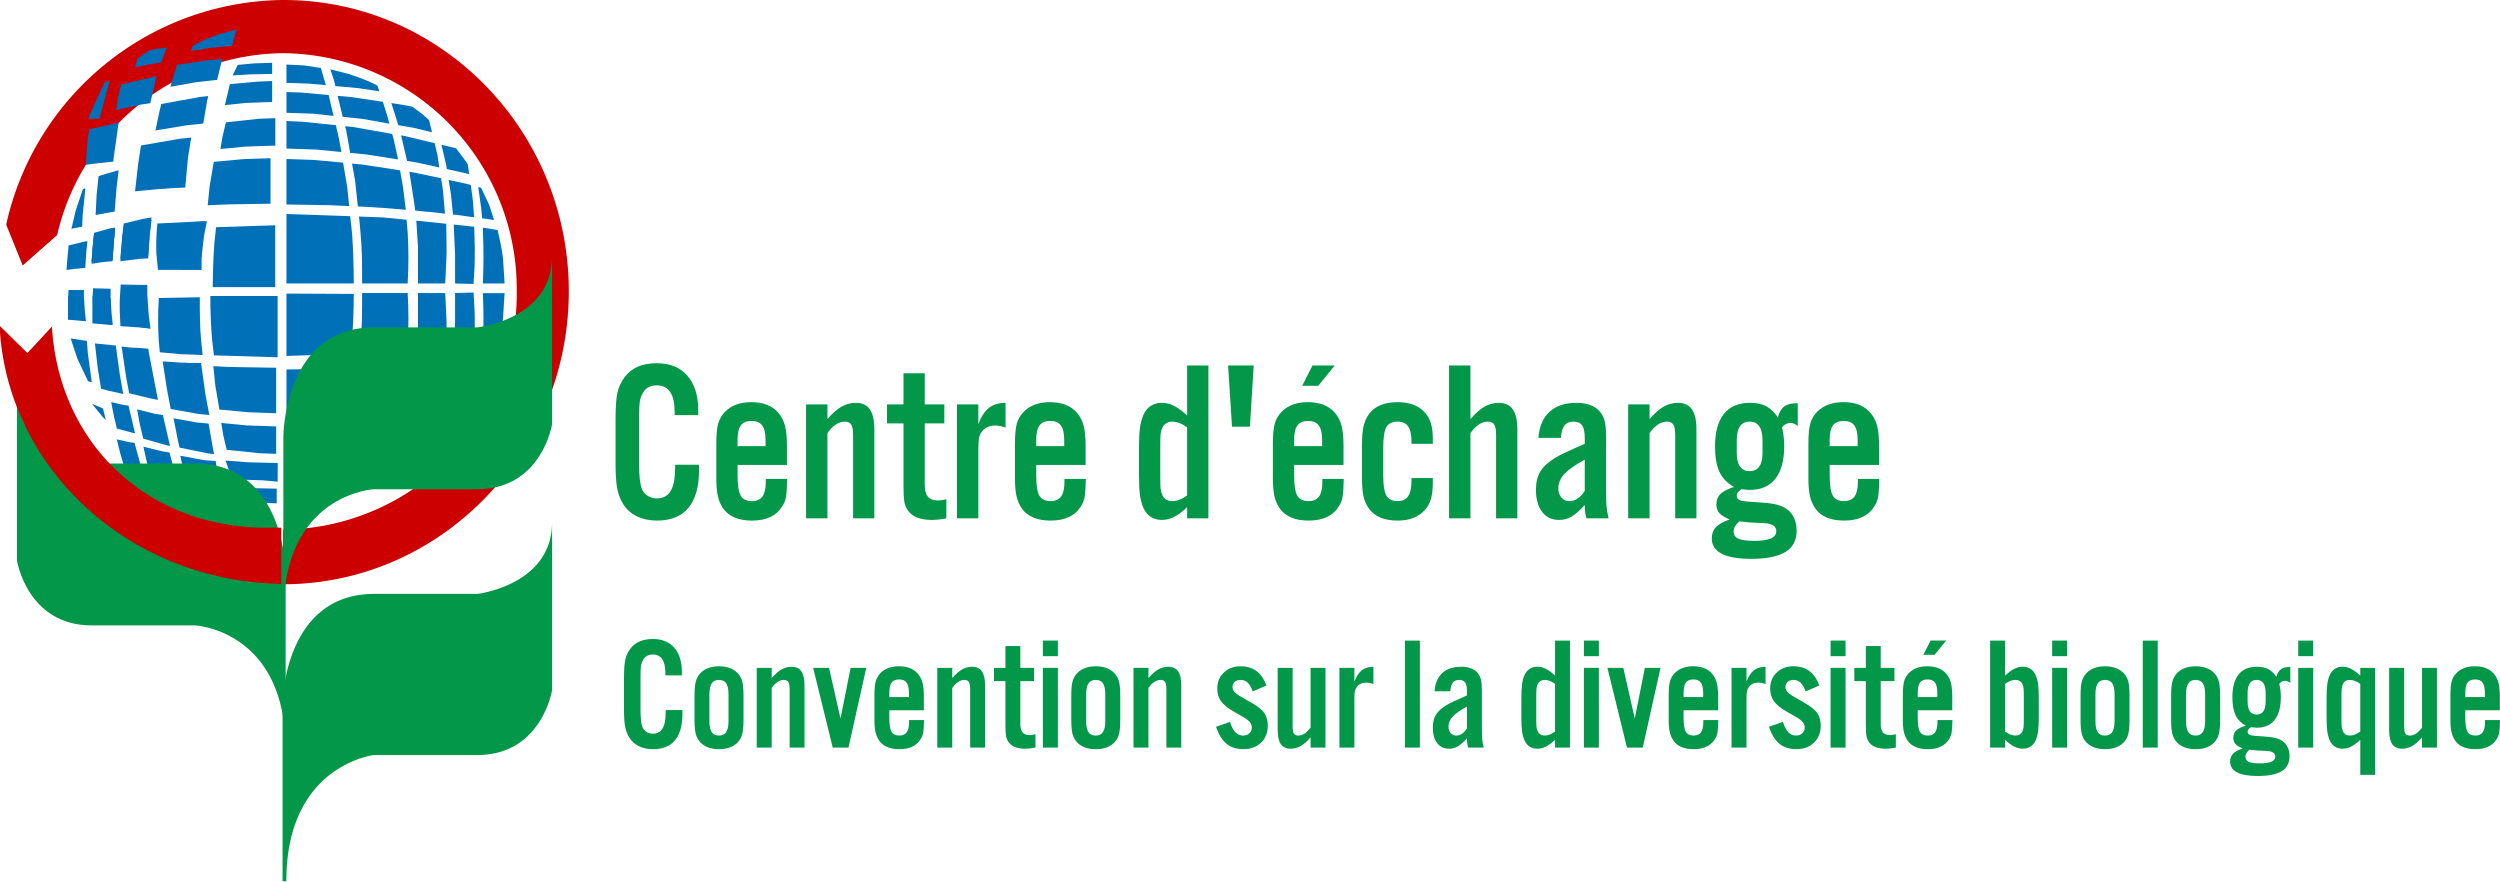 <?xml version="1.0" encoding="UTF-8" standalone="no"?>
<svg
   xmlns:dc="http://purl.org/dc/elements/1.1/"
   xmlns:cc="http://creativecommons.org/ns#"
   xmlns:rdf="http://www.w3.org/1999/02/22-rdf-syntax-ns#"
   xmlns:svg="http://www.w3.org/2000/svg"
   xmlns="http://www.w3.org/2000/svg"
   xmlns:sodipodi="http://sodipodi.sourceforge.net/DTD/sodipodi-0.dtd"
   xmlns:inkscape="http://www.inkscape.org/namespaces/inkscape"
   height="76.965"
   width="218.094"
   version="1.1"
   viewBox="0 0 218.094 76.965"
   data-name="Layer 1"
   id="Layer_1"
   sodipodi:docname="logo-fr.svg"
   inkscape:version="0.92.2 5c3e80d, 2017-08-06">
  <sodipodi:namedview
     pagecolor="#ffffff"
     bordercolor="#666666"
     borderopacity="1"
     objecttolerance="10"
     gridtolerance="10"
     guidetolerance="10"
     inkscape:pageopacity="0"
     inkscape:pageshadow="2"
     inkscape:window-width="640"
     inkscape:window-height="480"
     id="namedview1502"
     showgrid="false"
     fit-margin-top="0"
     fit-margin-left="0"
     fit-margin-right="0"
     fit-margin-bottom="0"
     inkscape:zoom="1.2096042"
     inkscape:cx="109.0472"
     inkscape:cy="38.482423"
     inkscape:window-x="323"
     inkscape:window-y="62"
     inkscape:window-maximized="0"
     inkscape:current-layer="Layer_1" />
  <defs
     id="defs4011">
    @font-face {
      font-family: AlternateGotNo3DOT;
      src: url('alternategotno3dot-webfont.eot?#iefix') format('embedded-opentype'), /* IE6-IE8 */
         url('alternategotno3dot-webfont.woff2') format('woff2'), /* Modern Browsers */
         url('alternategotno3dot-webfont.woff') format('woff'), /* Modern Browsers */
         url('alternategotno3dot-webfont.ttf') format('truetype');
    }
    <style
   id="style4009">.cls-1{font-size:20px;}.cls-1,.cls-2,.cls-5{fill:#039749;}.cls-1,.cls-2{font-family:AlternateGotNo3DOT, AlternateGotNo3DOT;}.cls-2{font-size:14px;}.cls-3{fill:#c00;}.cls-3,.cls-4,.cls-5{fill-rule:evenodd;}.cls-4{fill:#0071b8;}</style>
</defs>
  <title
     id="title4013">Artboard 2</title>
  <g
     id="text4015"
     style="font-size:20px;font-family:AlternateGotNo3DOT, AlternateGotNo3DOT;fill:#039749"
     transform="translate(52.82,45.22)"
     aria-label="Centre d'échange">
    <path
       id="path4288"
       style="font-size:20px;font-family:AlternateGotNo3DOT, AlternateGotNo3DOT;fill:#039749"
       d="m 0.879,-4.863 v -3.74 q 0,-1.582 0.156,-2.324 0.156,-0.742 0.625,-1.377 0.889,-1.23 2.822,-1.23 1.709,0 2.656,1.084 0.957,1.084 0.957,3.047 v 0.4 H 6.035 v -0.273 q 0,-2.324 -1.553,-2.324 -0.869,0 -1.221,0.664 -0.195,0.322 -0.264,0.713 -0.059,0.381 -0.059,1.201 v 4.443 q 0,1.348 0.225,1.982 0.146,0.391 0.508,0.625 0.361,0.234 0.811,0.234 1.182,0 1.475,-1.377 0.107,-0.42 0.127,-1.562 H 8.164 V -4.219 q 0,2.178 -0.928,3.301 -0.928,1.113 -2.734,1.113 -1.006,0 -1.777,-0.381 Q 1.953,-0.566 1.523,-1.279 1.152,-1.895 1.016,-2.637 0.879,-3.379 0.879,-4.863 Z"
       inkscape:connector-curvature="0" />
    <path
       id="path4290"
       style="font-size:20px;font-family:AlternateGotNo3DOT, AlternateGotNo3DOT;fill:#039749"
       d="m 9.668,-3.535 v -2.969 q 0,-1.182 0.166,-1.777 0.176,-0.605 0.635,-1.055 0.83,-0.801 2.256,-0.801 1.543,0 2.344,0.918 0.42,0.488 0.586,1.123 0.176,0.635 0.176,1.797 v 1.641 h -4.307 v 0.879 q 0,1.299 0.264,1.787 0.273,0.488 0.996,0.488 0.615,0 0.908,-0.4 0.293,-0.41 0.293,-1.279 V -3.438 h 1.865 q -0.02,1.084 -0.098,1.543 -0.068,0.449 -0.322,0.83 -0.762,1.26 -2.646,1.26 -1.748,0 -2.5,-1.035 Q 9.951,-1.309 9.805,-1.924 9.668,-2.539 9.668,-3.535 Z m 1.855,-2.764 h 2.441 v -0.537 q 0,-0.879 -0.293,-1.27 -0.283,-0.391 -0.928,-0.391 -0.645,0 -0.938,0.391 -0.283,0.391 -0.283,1.27 z"
       inkscape:connector-curvature="0" />
    <path
       id="path4292"
       style="font-size:20px;font-family:AlternateGotNo3DOT, AlternateGotNo3DOT;fill:#039749"
       d="m 17.5,0 v -9.941 h 1.865 v 1.279 q 0.645,-0.752 1.23,-1.084 0.586,-0.332 1.24,-0.332 0.83,0 1.221,0.566 0.4,0.566 0.4,1.748 V 0 h -1.855 v -7.275 q 0,-0.654 -0.166,-0.908 Q 21.279,-8.438 20.879,-8.438 q -0.801,0 -1.514,0.996 V 0 Z"
       inkscape:connector-curvature="0" />
    <path
       id="path4294"
       style="font-size:20px;font-family:AlternateGotNo3DOT, AlternateGotNo3DOT;fill:#039749"
       d="m 24.561,-8.281 v -1.66 h 1.436 V -12.656 h 1.855 v 2.715 h 1.709 V -8.281 h -1.709 v 5.303 q 0,0.752 0.273,1.084 0.273,0.332 0.889,0.332 0.361,0 0.723,-0.117 V 0 q -0.723,0.137 -1.26,0.137 -1.436,0 -2.021,-0.732 -0.273,-0.332 -0.371,-0.781 -0.088,-0.459 -0.088,-1.406 V -8.281 Z"
       inkscape:connector-curvature="0" />
    <path
       id="path4296"
       style="font-size:20px;font-family:AlternateGotNo3DOT, AlternateGotNo3DOT;fill:#039749"
       d="m 30.664,0 v -9.941 h 1.865 v 1.719 q 0.371,-0.986 0.928,-1.416 0.566,-0.439 1.445,-0.439 v 2.158 q -0.469,-0.176 -0.898,-0.176 -0.762,0 -1.162,0.518 -0.195,0.254 -0.254,0.566 -0.059,0.312 -0.059,1.035 V 0 Z"
       inkscape:connector-curvature="0" />
    <path
       id="path4298"
       style="font-size:20px;font-family:AlternateGotNo3DOT, AlternateGotNo3DOT;fill:#039749"
       d="m 35.723,-3.535 v -2.969 q 0,-1.182 0.166,-1.777 0.176,-0.605 0.635,-1.055 0.83,-0.801 2.256,-0.801 1.543,0 2.344,0.918 0.42,0.488 0.586,1.123 0.176,0.635 0.176,1.797 v 1.641 h -4.307 v 0.879 q 0,1.299 0.264,1.787 0.273,0.488 0.996,0.488 0.615,0 0.908,-0.4 0.293,-0.41 0.293,-1.279 V -3.438 h 1.865 q -0.02,1.084 -0.098,1.543 -0.068,0.449 -0.322,0.83 -0.762,1.26 -2.646,1.26 -1.748,0 -2.5,-1.035 -0.332,-0.469 -0.479,-1.084 -0.137,-0.615 -0.137,-1.611 z m 1.855,-2.764 h 2.441 v -0.537 q 0,-0.879 -0.293,-1.27 -0.283,-0.391 -0.928,-0.391 -0.645,0 -0.938,0.391 -0.283,0.391 -0.283,1.27 z"
       inkscape:connector-curvature="0" />
    <path
       id="path4300"
       style="font-size:20px;font-family:AlternateGotNo3DOT, AlternateGotNo3DOT;fill:#039749"
       d="m 46.543,-3.779 v -2.383 q 0,-1.152 0.088,-1.768 0.088,-0.615 0.312,-1.133 0.488,-1.016 1.602,-1.016 0.537,0 1.055,0.264 0.527,0.264 1.143,0.85 v -4.375 h 1.855 V 0 h -1.855 v -0.977 q -0.615,0.586 -1.143,0.85 -0.518,0.264 -1.055,0.264 -1.113,0 -1.602,-1.016 -0.225,-0.518 -0.312,-1.133 -0.088,-0.625 -0.088,-1.768 z m 1.855,0.117 q 0,0.781 0.029,1.084 0.039,0.303 0.156,0.557 0.098,0.234 0.332,0.381 0.234,0.137 0.527,0.137 0.615,0 1.299,-0.498 v -5.938 Q 50.059,-8.438 49.443,-8.438 q -0.293,0 -0.527,0.146 -0.234,0.137 -0.332,0.371 -0.117,0.254 -0.156,0.557 -0.029,0.303 -0.029,1.084 z"
       inkscape:connector-curvature="0" />
    <path
       id="path4302"
       style="font-size:20px;font-family:AlternateGotNo3DOT, AlternateGotNo3DOT;fill:#039749"
       d="m 54.316,-13.34 h 2.236 l -0.332,5.342 h -1.562 z"
       inkscape:connector-curvature="0" />
    <path
       id="path4304"
       style="font-size:20px;font-family:AlternateGotNo3DOT, AlternateGotNo3DOT;fill:#039749"
       d="m 58.223,-3.535 v -2.969 q 0,-1.182 0.166,-1.777 0.176,-0.605 0.635,-1.055 0.83,-0.801 2.256,-0.801 1.543,0 2.344,0.918 0.42,0.488 0.586,1.123 0.176,0.635 0.176,1.797 v 1.641 h -4.307 v 0.879 q 0,1.299 0.264,1.787 0.273,0.488 0.996,0.488 0.615,0 0.908,-0.4 0.293,-0.41 0.293,-1.279 V -3.438 h 1.865 q -0.02,1.084 -0.098,1.543 -0.068,0.449 -0.322,0.83 -0.762,1.26 -2.646,1.26 -1.748,0 -2.5,-1.035 -0.332,-0.469 -0.479,-1.084 -0.137,-0.615 -0.137,-1.611 z m 1.855,-2.764 h 2.441 v -0.537 q 0,-0.879 -0.293,-1.27 -0.283,-0.391 -0.928,-0.391 -0.645,0 -0.938,0.391 -0.283,0.391 -0.283,1.27 z m 0.703,-5.264 0.898,-1.777 h 1.943 l -1.445,1.777 z"
       inkscape:connector-curvature="0" />
    <path
       id="path4306"
       style="font-size:20px;font-family:AlternateGotNo3DOT, AlternateGotNo3DOT;fill:#039749"
       d="m 65.996,-3.516 v -2.881 q 0,-1.025 0.137,-1.631 0.137,-0.615 0.479,-1.074 0.752,-1.035 2.5,-1.035 1.553,0 2.363,0.898 0.371,0.4 0.537,0.957 0.166,0.557 0.166,1.426 v 0.352 H 70.312 v -0.254 q 0,-0.869 -0.293,-1.27 Q 69.727,-8.438 69.111,-8.438 q -0.723,0 -0.996,0.488 -0.264,0.488 -0.264,1.787 v 2.402 q 0,1.24 0.244,1.719 0.273,0.537 1.016,0.537 0.615,0 0.908,-0.42 Q 70.312,-2.344 70.312,-3.242 V -3.516 h 1.865 v 0.371 q 0,0.889 -0.166,1.455 -0.166,0.566 -0.537,0.967 -0.83,0.918 -2.363,0.918 -1.748,0 -2.5,-1.035 Q 66.27,-1.299 66.133,-1.895 65.996,-2.49 65.996,-3.516 Z"
       inkscape:connector-curvature="0" />
    <path
       id="path4308"
       style="font-size:20px;font-family:AlternateGotNo3DOT, AlternateGotNo3DOT;fill:#039749"
       d="m 73.594,0 v -13.34 h 1.865 v 4.678 q 0.645,-0.752 1.23,-1.084 0.586,-0.332 1.24,-0.332 0.83,0 1.221,0.566 0.4,0.566 0.4,1.748 V 0 h -1.855 v -7.275 q 0,-0.654 -0.166,-0.908 Q 77.373,-8.438 76.973,-8.438 q -0.801,0 -1.514,0.996 V 0 Z"
       inkscape:connector-curvature="0" />
    <path
       id="path4310"
       style="font-size:20px;font-family:AlternateGotNo3DOT, AlternateGotNo3DOT;fill:#039749"
       d="m 81.172,-2.5 q 0,-0.957 0.391,-1.602 0.4,-0.645 1.328,-1.201 0.488,-0.312 2.539,-1.201 v -0.518 q 0,-0.762 -0.225,-1.084 Q 84.98,-8.438 84.453,-8.438 q -0.527,0 -0.791,0.332 -0.254,0.332 -0.312,1.084 h -1.963 q 0.117,-1.494 0.967,-2.275 0.85,-0.781 2.354,-0.781 1.367,0 2.041,0.762 0.312,0.391 0.42,0.84 0.117,0.449 0.117,1.357 v 4.424 q 0,1.104 0.039,1.611 Q 87.373,-0.576 87.51,0 h -1.924 q -0.156,-0.449 -0.156,-1.162 -0.674,0.732 -1.162,1.016 -0.479,0.283 -1.074,0.283 -0.947,0 -1.484,-0.703 Q 81.172,-1.27 81.172,-2.5 Z M 83.125,-2.617 q 0,0.488 0.264,0.801 0.273,0.312 0.684,0.312 0.791,0 1.357,-0.898 V -5.117 Q 84.189,-4.453 83.652,-3.877 83.125,-3.301 83.125,-2.617 Z"
       inkscape:connector-curvature="0" />
    <path
       id="path4312"
       style="font-size:20px;font-family:AlternateGotNo3DOT, AlternateGotNo3DOT;fill:#039749"
       d="m 89.219,0 v -9.941 h 1.865 v 1.279 q 0.645,-0.752 1.23,-1.084 0.586,-0.332 1.24,-0.332 0.83,0 1.221,0.566 0.4,0.566 0.4,1.748 V 0 h -1.855 v -7.275 q 0,-0.654 -0.166,-0.908 Q 92.998,-8.438 92.598,-8.438 q -0.801,0 -1.514,0.996 V 0 Z"
       inkscape:connector-curvature="0" />
    <path
       id="path4314"
       style="font-size:20px;font-family:AlternateGotNo3DOT, AlternateGotNo3DOT;fill:#039749"
       d="m 96.514,1.738 q 0,-0.586 0.361,-0.977 0.371,-0.381 1.201,-0.664 -0.625,-0.254 -0.898,-0.547 -0.264,-0.303 -0.264,-0.752 0,-0.576 0.342,-0.918 0.342,-0.342 1.201,-0.625 -0.869,-0.459 -1.27,-1.299 -0.391,-0.84 -0.391,-2.236 0,-1.865 0.771,-2.832 0.781,-0.967 2.285,-0.967 0.84,0 1.396,0.293 0.566,0.293 1.025,0.967 0.186,-0.674 0.596,-0.967 0.361,-0.254 1.006,-0.254 0.068,0 0.137,0 v 1.982 q -0.303,-0.264 -0.635,-0.264 -0.439,0 -0.742,0.381 0.195,0.771 0.195,1.641 0,1.865 -0.771,2.842 -0.762,0.977 -2.227,0.977 -0.225,0 -0.703,-0.059 -0.439,0.215 -0.439,0.576 0,0.322 0.439,0.439 0.273,0.059 1.484,0.127 0.967,0.059 1.455,0.176 0.488,0.107 0.908,0.361 0.449,0.283 0.693,0.791 0.244,0.498 0.244,1.133 0,1.27 -0.967,1.865 -0.967,0.605 -2.998,0.605 -3.438,0 -3.438,-1.797 z m 2.344,-1.416 q -0.439,0.371 -0.439,0.82 0,0.449 0.42,0.635 0.42,0.186 1.396,0.186 1.904,0 1.904,-0.84 0,-0.566 -0.801,-0.684 -0.205,-0.029 -1.445,-0.078 -0.508,-0.039 -0.977,-0.098 l -0.02,0.029 Q 98.877,0.312 98.857,0.322 Z M 98.691,-5.723 q 0,1.602 1.123,1.602 1.123,0 1.123,-1.602 v -1.094 q 0,-1.621 -1.123,-1.621 -1.123,0 -1.123,1.621 z"
       inkscape:connector-curvature="0" />
    <path
       id="path4316"
       style="font-size:20px;font-family:AlternateGotNo3DOT, AlternateGotNo3DOT;fill:#039749"
       d="m 104.941,-3.535 v -2.969 q 0,-1.182 0.166,-1.777 0.176,-0.605 0.635,-1.055 0.83,-0.801 2.256,-0.801 1.543,0 2.344,0.918 0.42,0.488 0.586,1.123 0.176,0.635 0.176,1.797 v 1.641 h -4.307 v 0.879 q 0,1.299 0.264,1.787 0.273,0.488 0.996,0.488 0.615,0 0.908,-0.4 0.293,-0.41 0.293,-1.279 V -3.438 h 1.865 q -0.019,1.084 -0.098,1.543 -0.068,0.449 -0.322,0.83 -0.762,1.26 -2.646,1.26 -1.748,0 -2.5,-1.035 -0.332,-0.469 -0.479,-1.084 -0.137,-0.615 -0.137,-1.611 z m 1.855,-2.764 h 2.441 v -0.537 q 0,-0.879 -0.293,-1.27 -0.283,-0.391 -0.928,-0.391 -0.645,0 -0.938,0.391 -0.283,0.391 -0.283,1.27 z"
       inkscape:connector-curvature="0" />
  </g>
  <g
     id="text4017"
     style="font-size:14px;font-family:AlternateGotNo3DOT, AlternateGotNo3DOT;fill:#039749"
     transform="translate(53.82,65.22)"
     aria-label="Convention sur la diversité biologique">
    <path
       id="path4319"
       style="font-size:14px;font-family:AlternateGotNo3DOT, AlternateGotNo3DOT;fill:#039749"
       d="m 0.615,-3.404 v -2.618 q 0,-1.107 0.109,-1.627 0.109,-0.52 0.438,-0.964 0.622,-0.861 1.976,-0.861 1.196,0 1.859,0.759 0.67,0.759 0.67,2.133 v 0.28 H 4.225 v -0.191 q 0,-1.627 -1.087,-1.627 -0.608,0 -0.854,0.465 -0.137,0.226 -0.185,0.499 -0.041,0.267 -0.041,0.841 v 3.11 q 0,0.943 0.157,1.388 0.103,0.273 0.355,0.438 0.253,0.164 0.567,0.164 0.827,0 1.032,-0.964 0.075,-0.294 0.089,-1.094 h 1.456 v 0.321 q 0,1.524 -0.649,2.311 -0.649,0.779 -1.914,0.779 -0.704,0 -1.244,-0.267 Q 1.367,-0.396 1.066,-0.896 0.807,-1.326 0.711,-1.846 0.615,-2.365 0.615,-3.404 Z"
       inkscape:connector-curvature="0" />
    <path
       id="path4321"
       style="font-size:14px;font-family:AlternateGotNo3DOT, AlternateGotNo3DOT;fill:#039749"
       d="m 6.768,-2.406 v -2.146 q 0,-0.813 0.116,-1.237 0.123,-0.431 0.431,-0.745 0.581,-0.561 1.593,-0.561 1.005,0 1.586,0.561 0.314,0.314 0.431,0.738 0.116,0.424 0.116,1.244 V -2.406 q 0,0.82 -0.116,1.251 -0.116,0.424 -0.431,0.738 -0.574,0.554 -1.586,0.554 -1.019,0 -1.593,-0.554 Q 7.007,-0.731 6.884,-1.162 6.768,-1.593 6.768,-2.406 Z m 1.299,0.082 q 0,0.663 0.198,0.971 0.198,0.301 0.629,0.301 0.438,0 0.636,-0.301 Q 9.734,-1.661 9.734,-2.324 v -2.311 q 0,-0.67 -0.198,-0.971 Q 9.338,-5.906 8.894,-5.906 q -0.431,0 -0.629,0.308 -0.198,0.301 -0.198,0.964 z"
       inkscape:connector-curvature="0" />
    <path
       id="path4323"
       style="font-size:14px;font-family:AlternateGotNo3DOT, AlternateGotNo3DOT;fill:#039749"
       d="m 12.195,0 v -6.959 h 1.306 v 0.896 q 0.451,-0.526 0.861,-0.759 0.41,-0.232 0.868,-0.232 0.581,0 0.854,0.396 0.28,0.396 0.28,1.224 V 0 h -1.299 v -5.093 q 0,-0.458 -0.116,-0.636 Q 14.841,-5.906 14.561,-5.906 14,-5.906 13.501,-5.209 V 0 Z"
       inkscape:connector-curvature="0" />
    <path
       id="path4325"
       style="font-size:14px;font-family:AlternateGotNo3DOT, AlternateGotNo3DOT;fill:#039749"
       d="m 17.117,-6.959 h 1.388 l 0.998,4.423 0.882,-4.423 h 1.367 L 20.2,0 h -1.374 z"
       inkscape:connector-curvature="0" />
    <path
       id="path4327"
       style="font-size:14px;font-family:AlternateGotNo3DOT, AlternateGotNo3DOT;fill:#039749"
       d="m 22.463,-2.475 v -2.078 q 0,-0.827 0.116,-1.244 0.123,-0.424 0.444,-0.738 0.581,-0.561 1.579,-0.561 1.08,0 1.641,0.643 0.294,0.342 0.41,0.786 0.123,0.444 0.123,1.258 v 1.148 h -3.015 v 0.615 q 0,0.909 0.185,1.251 0.191,0.342 0.697,0.342 0.431,0 0.636,-0.28 0.205,-0.287 0.205,-0.896 V -2.406 h 1.306 q -0.014,0.759 -0.068,1.08 -0.048,0.314 -0.226,0.581 -0.533,0.882 -1.853,0.882 -1.224,0 -1.75,-0.725 -0.232,-0.328 -0.335,-0.759 -0.096,-0.431 -0.096,-1.128 z m 1.299,-1.935 h 1.709 v -0.376 q 0,-0.615 -0.205,-0.889 -0.198,-0.273 -0.649,-0.273 -0.451,0 -0.656,0.273 -0.198,0.273 -0.198,0.889 z"
       inkscape:connector-curvature="0" />
    <path
       id="path4329"
       style="font-size:14px;font-family:AlternateGotNo3DOT, AlternateGotNo3DOT;fill:#039749"
       d="m 27.945,0 v -6.959 h 1.306 v 0.896 q 0.451,-0.526 0.861,-0.759 0.41,-0.232 0.868,-0.232 0.581,0 0.854,0.396 0.28,0.396 0.28,1.224 V 0 h -1.299 v -5.093 q 0,-0.458 -0.116,-0.636 Q 30.591,-5.906 30.311,-5.906 q -0.561,0 -1.06,0.697 V 0 Z"
       inkscape:connector-curvature="0" />
    <path
       id="path4331"
       style="font-size:14px;font-family:AlternateGotNo3DOT, AlternateGotNo3DOT;fill:#039749"
       d="m 32.888,-5.797 v -1.162 h 1.005 V -8.859 h 1.299 v 1.9 h 1.196 v 1.162 h -1.196 v 3.712 q 0,0.526 0.191,0.759 0.191,0.232 0.622,0.232 0.253,0 0.506,-0.082 V 0 q -0.506,0.096 -0.882,0.096 -1.005,0 -1.415,-0.513 -0.191,-0.232 -0.26,-0.547 -0.062,-0.321 -0.062,-0.984 V -5.797 Z"
       inkscape:connector-curvature="0" />
    <path
       id="path4333"
       style="font-size:14px;font-family:AlternateGotNo3DOT, AlternateGotNo3DOT;fill:#039749"
       d="M 37.16,0 V -6.959 H 38.466 V 0 Z m 0,-7.978 v -1.36 h 1.306 v 1.36 z"
       inkscape:connector-curvature="0" />
    <path
       id="path4335"
       style="font-size:14px;font-family:AlternateGotNo3DOT, AlternateGotNo3DOT;fill:#039749"
       d="m 39.635,-2.406 v -2.146 q 0,-0.813 0.116,-1.237 0.123,-0.431 0.431,-0.745 0.581,-0.561 1.593,-0.561 1.005,0 1.586,0.561 0.314,0.314 0.431,0.738 0.116,0.424 0.116,1.244 V -2.406 q 0,0.82 -0.116,1.251 -0.116,0.424 -0.431,0.738 -0.574,0.554 -1.586,0.554 -1.019,0 -1.593,-0.554 -0.308,-0.314 -0.431,-0.745 -0.116,-0.431 -0.116,-1.244 z m 1.299,0.082 q 0,0.663 0.198,0.971 0.198,0.301 0.629,0.301 0.438,0 0.636,-0.301 0.205,-0.308 0.205,-0.971 v -2.311 q 0,-0.67 -0.198,-0.971 -0.198,-0.301 -0.643,-0.301 -0.431,0 -0.629,0.308 -0.198,0.301 -0.198,0.964 z"
       inkscape:connector-curvature="0" />
    <path
       id="path4337"
       style="font-size:14px;font-family:AlternateGotNo3DOT, AlternateGotNo3DOT;fill:#039749"
       d="m 45.062,0 v -6.959 h 1.306 v 0.896 q 0.451,-0.526 0.861,-0.759 0.41,-0.232 0.868,-0.232 0.581,0 0.854,0.396 0.28,0.396 0.28,1.224 V 0 h -1.299 v -5.093 q 0,-0.458 -0.116,-0.636 -0.109,-0.178 -0.39,-0.178 -0.561,0 -1.06,0.697 V 0 Z"
       inkscape:connector-curvature="0" />
    <path
       id="path4339"
       style="font-size:14px;font-family:AlternateGotNo3DOT, AlternateGotNo3DOT;fill:#039749"
       d="m 52.261,-1.818 1.217,-0.424 q 0.212,0.636 0.479,0.916 0.273,0.273 0.684,0.273 0.321,0 0.533,-0.198 0.212,-0.198 0.212,-0.499 0,-0.294 -0.212,-0.52 -0.212,-0.232 -0.772,-0.533 -0.718,-0.403 -1.005,-0.595 -0.287,-0.198 -0.52,-0.438 -0.506,-0.526 -0.506,-1.319 0,-0.848 0.574,-1.395 0.574,-0.547 1.456,-0.547 0.834,0 1.381,0.41 0.554,0.403 0.875,1.265 l -1.189,0.52 Q 55.269,-5.441 55.016,-5.674 54.77,-5.906 54.387,-5.906 q -0.301,0 -0.492,0.171 -0.191,0.171 -0.191,0.444 0,0.287 0.226,0.499 0.226,0.212 0.95,0.608 1.066,0.581 1.415,0.95 0.485,0.506 0.485,1.312 0,0.923 -0.588,1.49 -0.588,0.567 -1.552,0.567 -0.889,0 -1.463,-0.472 -0.574,-0.472 -0.916,-1.483 z"
       inkscape:connector-curvature="0" />
    <path
       id="path4341"
       style="font-size:14px;font-family:AlternateGotNo3DOT, AlternateGotNo3DOT;fill:#039749"
       d="m 57.641,-1.524 v -5.435 h 1.306 v 5.1 q 0,0.458 0.109,0.636 0.109,0.171 0.39,0.171 0.567,0 1.066,-0.697 v -5.209 h 1.299 V 0 h -1.299 v -0.896 q -0.451,0.52 -0.861,0.759 -0.41,0.232 -0.875,0.232 -0.581,0 -0.861,-0.396 -0.273,-0.396 -0.273,-1.224 z"
       inkscape:connector-curvature="0" />
    <path
       id="path4343"
       style="font-size:14px;font-family:AlternateGotNo3DOT, AlternateGotNo3DOT;fill:#039749"
       d="m 63.027,0 v -6.959 h 1.306 v 1.203 q 0.26,-0.69 0.649,-0.991 0.396,-0.308 1.012,-0.308 v 1.511 q -0.328,-0.123 -0.629,-0.123 -0.533,0 -0.813,0.362 -0.137,0.178 -0.178,0.396 -0.041,0.219 -0.041,0.725 V 0 Z"
       inkscape:connector-curvature="0" />
    <path
       id="path4345"
       style="font-size:14px;font-family:AlternateGotNo3DOT, AlternateGotNo3DOT;fill:#039749"
       d="m 68.742,0 v -9.338 h 1.306 V 0 Z"
       inkscape:connector-curvature="0" />
    <path
       id="path4347"
       style="font-size:14px;font-family:AlternateGotNo3DOT, AlternateGotNo3DOT;fill:#039749"
       d="m 71.176,-1.75 q 0,-0.67 0.273,-1.121 0.28,-0.451 0.93,-0.841 0.342,-0.219 1.777,-0.841 v -0.362 q 0,-0.533 -0.157,-0.759 -0.157,-0.232 -0.526,-0.232 -0.369,0 -0.554,0.232 -0.178,0.232 -0.219,0.759 h -1.374 q 0.082,-1.046 0.677,-1.593 0.595,-0.547 1.647,-0.547 0.957,0 1.429,0.533 0.219,0.273 0.294,0.588 0.082,0.314 0.082,0.95 v 3.097 q 0,0.772 0.027,1.128 Q 75.517,-0.403 75.612,0 h -1.347 q -0.109,-0.314 -0.109,-0.813 -0.472,0.513 -0.813,0.711 -0.335,0.198 -0.752,0.198 -0.663,0 -1.039,-0.492 Q 71.176,-0.889 71.176,-1.75 Z m 1.367,-0.082 q 0,0.342 0.185,0.561 0.191,0.219 0.479,0.219 0.554,0 0.95,-0.629 v -1.9 q -0.868,0.465 -1.244,0.868 -0.369,0.403 -0.369,0.882 z"
       inkscape:connector-curvature="0" />
    <path
       id="path4349"
       style="font-size:14px;font-family:AlternateGotNo3DOT, AlternateGotNo3DOT;fill:#039749"
       d="m 78.9,-2.646 v -1.668 q 0,-0.807 0.062,-1.237 0.062,-0.431 0.219,-0.793 0.342,-0.711 1.121,-0.711 0.376,0 0.738,0.185 0.369,0.185 0.8,0.595 v -3.062 h 1.299 V 0 h -1.299 v -0.684 q -0.431,0.41 -0.8,0.595 -0.362,0.185 -0.738,0.185 -0.779,0 -1.121,-0.711 -0.157,-0.362 -0.219,-0.793 -0.062,-0.438 -0.062,-1.237 z m 1.299,0.082 q 0,0.547 0.021,0.759 0.027,0.212 0.109,0.39 0.068,0.164 0.232,0.267 0.164,0.096 0.369,0.096 0.431,0 0.909,-0.349 v -4.156 Q 81.361,-5.906 80.931,-5.906 q -0.205,0 -0.369,0.103 -0.164,0.096 -0.232,0.26 -0.082,0.178 -0.109,0.39 -0.021,0.212 -0.021,0.759 z"
       inkscape:connector-curvature="0" />
    <path
       id="path4351"
       style="font-size:14px;font-family:AlternateGotNo3DOT, AlternateGotNo3DOT;fill:#039749"
       d="m 84.355,0 v -6.959 h 1.306 V 0 Z m 0,-7.978 v -1.36 h 1.306 v 1.36 z"
       inkscape:connector-curvature="0" />
    <path
       id="path4353"
       style="font-size:14px;font-family:AlternateGotNo3DOT, AlternateGotNo3DOT;fill:#039749"
       d="m 86.406,-6.959 h 1.388 l 0.998,4.423 0.882,-4.423 h 1.367 L 89.489,0 h -1.374 z"
       inkscape:connector-curvature="0" />
    <path
       id="path4355"
       style="font-size:14px;font-family:AlternateGotNo3DOT, AlternateGotNo3DOT;fill:#039749"
       d="m 91.752,-2.475 v -2.078 q 0,-0.827 0.116,-1.244 0.123,-0.424 0.444,-0.738 0.581,-0.561 1.579,-0.561 1.08,0 1.641,0.643 0.294,0.342 0.41,0.786 0.123,0.444 0.123,1.258 v 1.148 h -3.015 v 0.615 q 0,0.909 0.185,1.251 0.191,0.342 0.697,0.342 0.431,0 0.636,-0.28 0.205,-0.287 0.205,-0.896 V -2.406 h 1.306 q -0.014,0.759 -0.068,1.08 -0.048,0.314 -0.226,0.581 -0.533,0.882 -1.853,0.882 -1.224,0 -1.75,-0.725 -0.232,-0.328 -0.335,-0.759 -0.096,-0.431 -0.096,-1.128 z m 1.299,-1.935 h 1.709 v -0.376 q 0,-0.615 -0.205,-0.889 -0.198,-0.273 -0.649,-0.273 -0.451,0 -0.656,0.273 -0.198,0.273 -0.198,0.889 z"
       inkscape:connector-curvature="0" />
    <path
       id="path4357"
       style="font-size:14px;font-family:AlternateGotNo3DOT, AlternateGotNo3DOT;fill:#039749"
       d="m 97.234,0 v -6.959 h 1.306 v 1.203 q 0.26,-0.69 0.649,-0.991 0.396,-0.308 1.012,-0.308 v 1.511 q -0.328,-0.123 -0.629,-0.123 -0.533,0 -0.813,0.362 -0.137,0.178 -0.178,0.396 -0.041,0.219 -0.041,0.725 V 0 Z"
       inkscape:connector-curvature="0" />
    <path
       id="path4359"
       style="font-size:14px;font-family:AlternateGotNo3DOT, AlternateGotNo3DOT;fill:#039749"
       d="m 100.495,-1.818 1.217,-0.424 q 0.212,0.636 0.479,0.916 0.273,0.273 0.684,0.273 0.321,0 0.533,-0.198 0.212,-0.198 0.212,-0.499 0,-0.294 -0.212,-0.52 -0.212,-0.232 -0.772,-0.533 -0.718,-0.403 -1.005,-0.595 -0.287,-0.198 -0.52,-0.438 -0.506,-0.526 -0.506,-1.319 0,-0.848 0.574,-1.395 0.574,-0.547 1.456,-0.547 0.834,0 1.381,0.41 0.554,0.403 0.875,1.265 l -1.189,0.52 q -0.198,-0.54 -0.451,-0.772 -0.246,-0.232 -0.629,-0.232 -0.301,0 -0.492,0.171 -0.191,0.171 -0.191,0.444 0,0.287 0.226,0.499 0.226,0.212 0.95,0.608 1.066,0.581 1.415,0.95 0.485,0.506 0.485,1.312 0,0.923 -0.588,1.49 -0.588,0.567 -1.552,0.567 -0.889,0 -1.463,-0.472 -0.574,-0.472 -0.916,-1.483 z"
       inkscape:connector-curvature="0" />
    <path
       id="path4361"
       style="font-size:14px;font-family:AlternateGotNo3DOT, AlternateGotNo3DOT;fill:#039749"
       d="m 105.875,0 v -6.959 h 1.306 V 0 Z m 0,-7.978 v -1.36 h 1.306 v 1.36 z"
       inkscape:connector-curvature="0" />
    <path
       id="path4363"
       style="font-size:14px;font-family:AlternateGotNo3DOT, AlternateGotNo3DOT;fill:#039749"
       d="m 107.946,-5.797 v -1.162 h 1.005 V -8.859 H 110.25 v 1.9 h 1.196 V -5.797 H 110.25 v 3.712 q 0,0.526 0.191,0.759 0.191,0.232 0.622,0.232 0.253,0 0.506,-0.082 V 0 q -0.506,0.096 -0.882,0.096 -1.005,0 -1.415,-0.513 -0.191,-0.232 -0.26,-0.547 -0.061,-0.321 -0.061,-0.984 V -5.797 Z"
       inkscape:connector-curvature="0" />
    <path
       id="path4365"
       style="font-size:14px;font-family:AlternateGotNo3DOT, AlternateGotNo3DOT;fill:#039749"
       d="m 112.178,-2.475 v -2.078 q 0,-0.827 0.116,-1.244 0.123,-0.424 0.444,-0.738 0.581,-0.561 1.579,-0.561 1.08,0 1.641,0.643 0.294,0.342 0.41,0.786 0.123,0.444 0.123,1.258 v 1.148 h -3.015 v 0.615 q 0,0.909 0.185,1.251 0.191,0.342 0.697,0.342 0.431,0 0.636,-0.28 0.205,-0.287 0.205,-0.896 V -2.406 h 1.306 q -0.014,0.759 -0.068,1.08 -0.048,0.314 -0.226,0.581 -0.533,0.882 -1.853,0.882 -1.224,0 -1.75,-0.725 -0.232,-0.328 -0.335,-0.759 -0.096,-0.431 -0.096,-1.128 z m 1.299,-1.935 h 1.709 v -0.376 q 0,-0.615 -0.205,-0.889 -0.198,-0.273 -0.649,-0.273 -0.451,0 -0.656,0.273 -0.198,0.273 -0.198,0.889 z m 0.492,-3.685 0.629,-1.244 h 1.36 l -1.012,1.244 z"
       inkscape:connector-curvature="0" />
    <path
       id="path4367"
       style="font-size:14px;font-family:AlternateGotNo3DOT, AlternateGotNo3DOT;fill:#039749"
       d="m 119.793,0 v -9.338 h 1.306 v 3.062 q 0.431,-0.41 0.793,-0.595 0.369,-0.185 0.745,-0.185 0.779,0 1.121,0.711 0.157,0.362 0.219,0.793 0.061,0.431 0.061,1.237 v 1.668 q 0,0.8 -0.061,1.237 -0.061,0.431 -0.219,0.793 -0.342,0.711 -1.121,0.711 -0.376,0 -0.745,-0.185 -0.362,-0.185 -0.793,-0.595 V 0 Z m 1.306,-1.401 q 0.479,0.349 0.909,0.349 0.205,0 0.369,-0.096 0.164,-0.103 0.232,-0.267 0.082,-0.178 0.103,-0.383 0.021,-0.212 0.021,-0.766 v -1.832 q 0,-0.554 -0.021,-0.759 -0.021,-0.212 -0.103,-0.39 -0.068,-0.164 -0.232,-0.26 -0.164,-0.103 -0.369,-0.103 -0.431,0 -0.909,0.349 z"
       inkscape:connector-curvature="0" />
    <path
       id="path4369"
       style="font-size:14px;font-family:AlternateGotNo3DOT, AlternateGotNo3DOT;fill:#039749"
       d="m 125.207,0 v -6.959 h 1.306 V 0 Z m 0,-7.978 v -1.36 h 1.306 v 1.36 z"
       inkscape:connector-curvature="0" />
    <path
       id="path4371"
       style="font-size:14px;font-family:AlternateGotNo3DOT, AlternateGotNo3DOT;fill:#039749"
       d="m 127.682,-2.406 v -2.146 q 0,-0.813 0.116,-1.237 0.123,-0.431 0.431,-0.745 0.581,-0.561 1.593,-0.561 1.005,0 1.586,0.561 0.314,0.314 0.431,0.738 0.116,0.424 0.116,1.244 V -2.406 q 0,0.82 -0.116,1.251 -0.116,0.424 -0.431,0.738 -0.574,0.554 -1.586,0.554 -1.019,0 -1.593,-0.554 -0.308,-0.314 -0.431,-0.745 -0.116,-0.431 -0.116,-1.244 z m 1.299,0.082 q 0,0.663 0.198,0.971 0.198,0.301 0.629,0.301 0.438,0 0.636,-0.301 0.205,-0.308 0.205,-0.971 v -2.311 q 0,-0.67 -0.198,-0.971 -0.198,-0.301 -0.643,-0.301 -0.431,0 -0.629,0.308 -0.198,0.301 -0.198,0.964 z"
       inkscape:connector-curvature="0" />
    <path
       id="path4373"
       style="font-size:14px;font-family:AlternateGotNo3DOT, AlternateGotNo3DOT;fill:#039749"
       d="m 133.109,0 v -9.338 h 1.306 V 0 Z"
       inkscape:connector-curvature="0" />
    <path
       id="path4375"
       style="font-size:14px;font-family:AlternateGotNo3DOT, AlternateGotNo3DOT;fill:#039749"
       d="m 135.584,-2.406 v -2.146 q 0,-0.813 0.116,-1.237 0.123,-0.431 0.431,-0.745 0.581,-0.561 1.593,-0.561 1.005,0 1.586,0.561 0.314,0.314 0.431,0.738 0.116,0.424 0.116,1.244 V -2.406 q 0,0.82 -0.116,1.251 -0.116,0.424 -0.431,0.738 -0.574,0.554 -1.586,0.554 -1.019,0 -1.593,-0.554 -0.308,-0.314 -0.431,-0.745 -0.116,-0.431 -0.116,-1.244 z m 1.299,0.082 q 0,0.663 0.198,0.971 0.198,0.301 0.629,0.301 0.438,0 0.636,-0.301 0.205,-0.308 0.205,-0.971 v -2.311 q 0,-0.67 -0.198,-0.971 -0.198,-0.301 -0.643,-0.301 -0.431,0 -0.629,0.308 -0.198,0.301 -0.198,0.964 z"
       inkscape:connector-curvature="0" />
    <path
       id="path4377"
       style="font-size:14px;font-family:AlternateGotNo3DOT, AlternateGotNo3DOT;fill:#039749"
       d="m 140.731,1.217 q 0,-0.41 0.253,-0.684 0.26,-0.267 0.841,-0.465 -0.438,-0.178 -0.629,-0.383 -0.185,-0.212 -0.185,-0.526 0,-0.403 0.239,-0.643 0.239,-0.239 0.841,-0.438 -0.608,-0.321 -0.889,-0.909 -0.273,-0.588 -0.273,-1.565 0,-1.306 0.54,-1.982 0.547,-0.677 1.6,-0.677 0.588,0 0.978,0.205 0.396,0.205 0.718,0.677 0.13,-0.472 0.417,-0.677 0.253,-0.178 0.704,-0.178 0.048,0 0.096,0 v 1.388 q -0.212,-0.185 -0.444,-0.185 -0.308,0 -0.52,0.267 0.137,0.54 0.137,1.148 0,1.306 -0.54,1.989 -0.533,0.684 -1.559,0.684 -0.157,0 -0.492,-0.041 -0.308,0.15 -0.308,0.403 0,0.226 0.308,0.308 0.191,0.041 1.039,0.089 0.677,0.041 1.019,0.123 0.342,0.075 0.636,0.253 0.314,0.198 0.485,0.554 0.171,0.349 0.171,0.793 0,0.889 -0.677,1.306 -0.677,0.424 -2.099,0.424 -2.406,0 -2.406,-1.258 z m 1.641,-0.991 q -0.308,0.26 -0.308,0.574 0,0.314 0.294,0.444 0.294,0.13 0.978,0.13 1.333,0 1.333,-0.588 0,-0.396 -0.561,-0.479 -0.144,-0.021 -1.012,-0.055 -0.355,-0.027 -0.684,-0.068 l -0.014,0.021 q -0.014,0.014 -0.027,0.021 z m -0.116,-4.231 q 0,1.121 0.786,1.121 0.786,0 0.786,-1.121 v -0.766 q 0,-1.135 -0.786,-1.135 -0.786,0 -0.786,1.135 z"
       inkscape:connector-curvature="0" />
    <path
       id="path4379"
       style="font-size:14px;font-family:AlternateGotNo3DOT, AlternateGotNo3DOT;fill:#039749"
       d="m 146.672,0 v -6.959 h 1.306 V 0 Z m 0,-7.978 v -1.36 h 1.306 v 1.36 z"
       inkscape:connector-curvature="0" />
    <path
       id="path4381"
       style="font-size:14px;font-family:AlternateGotNo3DOT, AlternateGotNo3DOT;fill:#039749"
       d="m 149.146,-2.646 v -1.668 q 0,-0.8 0.061,-1.23 0.061,-0.438 0.219,-0.8 0.342,-0.711 1.121,-0.711 0.376,0 0.738,0.185 0.369,0.185 0.8,0.595 v -0.684 h 1.299 v 9.338 h -1.299 v -3.063 q -0.431,0.41 -0.8,0.595 -0.362,0.185 -0.738,0.185 -0.779,0 -1.121,-0.711 -0.157,-0.362 -0.219,-0.793 -0.061,-0.431 -0.061,-1.237 z m 1.299,0.082 q 0,0.547 0.021,0.759 0.027,0.212 0.109,0.39 0.068,0.164 0.232,0.267 0.164,0.096 0.369,0.096 0.431,0 0.909,-0.349 v -4.156 q -0.485,-0.349 -0.909,-0.349 -0.451,0 -0.602,0.362 -0.082,0.178 -0.109,0.39 -0.021,0.212 -0.021,0.759 z"
       inkscape:connector-curvature="0" />
    <path
       id="path4383"
       style="font-size:14px;font-family:AlternateGotNo3DOT, AlternateGotNo3DOT;fill:#039749"
       d="m 154.602,-1.524 v -5.435 h 1.306 v 5.1 q 0,0.458 0.109,0.636 0.109,0.171 0.39,0.171 0.567,0 1.066,-0.697 v -5.209 h 1.299 V 0 h -1.299 v -0.896 q -0.451,0.52 -0.861,0.759 -0.41,0.232 -0.875,0.232 -0.581,0 -0.861,-0.396 -0.273,-0.396 -0.273,-1.224 z"
       inkscape:connector-curvature="0" />
    <path
       id="path4385"
       style="font-size:14px;font-family:AlternateGotNo3DOT, AlternateGotNo3DOT;fill:#039749"
       d="m 159.947,-2.475 v -2.078 q 0,-0.827 0.116,-1.244 0.123,-0.424 0.444,-0.738 0.581,-0.561 1.579,-0.561 1.08,0 1.641,0.643 0.294,0.342 0.41,0.786 0.123,0.444 0.123,1.258 v 1.148 h -3.015 v 0.615 q 0,0.909 0.185,1.251 0.191,0.342 0.697,0.342 0.431,0 0.636,-0.28 0.205,-0.287 0.205,-0.896 V -2.406 h 1.306 q -0.014,0.759 -0.068,1.08 -0.048,0.314 -0.226,0.581 -0.533,0.882 -1.853,0.882 -1.224,0 -1.75,-0.725 -0.232,-0.328 -0.335,-0.759 -0.096,-0.431 -0.096,-1.128 z m 1.299,-1.935 h 1.709 v -0.376 q 0,-0.615 -0.205,-0.889 -0.198,-0.273 -0.649,-0.273 -0.451,0 -0.656,0.273 -0.198,0.273 -0.198,0.889 z"
       inkscape:connector-curvature="0" />
  </g>
  <path
     style="fill:#cc0000;fill-rule:evenodd"
     id="path4019"
     d="M 24.7,50.97 V 46.2 A 20.57,20.57 0 0 0 45.08,25.42 20.57,20.57 0 0 0 24.74,4.64 20.44,20.44 0 0 0 5.05,20.23 l -0.07,0.28 -3,2.65 L 0.54,19.6 0.66,19.07 A 25,25 0 0 1 24.74,0 c 13.74,0 24.88,11.39 24.88,25.42 0,14.03 -11.19,25.55 -24.92,25.55 z"
     class="cls-3"
     inkscape:connector-curvature="0" />
  <polygon
     transform="translate(-12.68,-6.95)"
     style="fill:#0071b8;fill-rule:evenodd"
     id="polygon4021"
     points="41.11,14.38 39.57,14.24 37.67,14.18 37.67,12.58 39.25,12.66 40.67,12.88 "
     class="cls-4" />
  <path
     style="fill:#0071b8;fill-rule:evenodd"
     id="path4023"
     d="m 33.1,7.97 -1.84,-0.28 -2,-0.18 -0.13,-0.52 -0.31,-0.94 1.55,0.39 c 0.6,0.19 1.2,0.41 1.78,0.65 l 0.77,0.37 z"
     class="cls-4"
     inkscape:connector-curvature="0" />
  <polygon
     transform="translate(-12.68,-6.95)"
     style="fill:#0071b8;fill-rule:evenodd"
     id="polygon4025"
     points="41.78,17.06 39.99,16.87 37.67,16.79 37.67,14.98 38.94,15.02 41.35,15.24 "
     class="cls-4" />
  <polygon
     transform="translate(-12.68,-6.95)"
     style="fill:#0071b8;fill-rule:evenodd"
     id="polygon4027"
     points="46.5,17.17 46.65,17.74 44.34,17.33 42.58,17.14 42.13,15.31 43.34,15.42 46.08,15.83 "
     class="cls-4" />
  <polygon
     transform="translate(-12.68,-6.95)"
     style="fill:#0071b8;fill-rule:evenodd"
     id="polygon4029"
     points="49.63,16.99 50.11,17.43 50.37,18.49 48.76,18.1 47.43,17.87 46.82,15.94 47.83,16.1 48.66,16.26 "
     class="cls-4" />
  <polygon
     transform="translate(-12.68,-6.95)"
     style="fill:#0071b8;fill-rule:evenodd"
     id="polygon4031"
     points="42.27,19.13 42.46,20.21 40.28,20 37.67,19.91 37.67,17.51 39.08,17.57 41.98,17.87 "
     class="cls-4" />
  <polygon
     transform="translate(-12.68,-6.95)"
     style="fill:#0071b8;fill-rule:evenodd"
     id="polygon4033"
     points="46.89,18.63 47.04,19.17 47.41,20.86 44.61,20.42 43.23,20.29 42.88,18.32 42.79,17.96 43.47,18.03 "
     class="cls-4" />
  <polygon
     transform="translate(-12.68,-6.95)"
     style="fill:#0071b8;fill-rule:evenodd"
     id="polygon4035"
     points="50.84,20.47 51.01,21.56 49,21.12 48.19,20.99 47.67,18.76 47.95,18.81 50.6,19.44 "
     class="cls-4" />
  <polygon
     transform="translate(-12.68,-6.95)"
     style="fill:#0071b8;fill-rule:evenodd"
     id="polygon4037"
     points="53.38,21.11 53.49,21.29 53.61,22.15 53.45,22.1 51.66,21.7 51.6,21.33 51.19,19.58 52.47,19.89 "
     class="cls-4" />
  <polygon
     transform="translate(-12.68,-6.95)"
     style="fill:#0071b8;fill-rule:evenodd"
     id="polygon4039"
     points="37.67,24.79 37.67,20.82 39.98,20.9 40.25,20.92 42.61,21.14 42.97,23.26 43.14,24.93 42.98,24.92 41.88,24.87 41.63,24.86 41.35,24.85 37.73,24.79 "
     class="cls-4" />
  <polygon
     transform="translate(-12.68,-6.95)"
     style="fill:#0071b8;fill-rule:evenodd"
     id="polygon4041"
     points="43.66,22.72 43.39,21.22 44.26,21.3 44.67,21.36 47.58,21.81 47.83,23.22 48.08,25.25 47.23,25.18 46.14,25.09 45.65,25.06 45.08,25.02 43.9,24.96 "
     class="cls-4" />
  <polygon
     transform="translate(-12.68,-6.95)"
     style="fill:#0071b8;fill-rule:evenodd"
     id="polygon4043"
     points="48.39,21.93 48.6,21.97 49.09,22.06 51.16,22.5 51.32,23.54 51.5,25.59 51.34,25.57 50.41,25.46 49.68,25.4 48.89,25.31 48.87,25.03 "
     class="cls-4" />
  <polygon
     transform="translate(-12.68,-6.95)"
     style="fill:#0071b8;fill-rule:evenodd"
     id="polygon4045"
     points="53.03,22.91 53.54,23.03 53.75,23.09 53.93,24.41 54.04,25.9 53.75,25.87 52.54,25.7 52.2,25.67 52.02,23.91 51.82,22.65 "
     class="cls-4" />
  <polygon
     transform="translate(-12.68,-6.95)"
     style="fill:#0071b8;fill-rule:evenodd"
     id="polygon4047"
     points="55.36,24.84 55.78,26.14 55.4,26.09 54.73,25.99 54.67,25.19 54.4,23.27 54.65,23.33 "
     class="cls-4" />
  <path
     style="fill:#0071b8;fill-rule:evenodd"
     id="path4049"
     d="m 42.13,24.73 v -0.17 c 0.06,-1.42 0.06,-2.83 0,-4.23 v -0.47 l 1.29,0.21 v 0.08 a 20.67,20.67 0 0 1 0.46,2.37 l 0.14,2.21 z"
     class="cls-4"
     inkscape:connector-curvature="0" />
  <path
     style="fill:#0071b8;fill-rule:evenodd"
     id="path4051"
     d="m 42.13,25.57 v 0.17 c 0.06,1.42 0.06,2.83 0,4.23 v 0.48 l 1.29,-0.22 v -0.08 a 20.26,20.26 0 0 0 0.46,-2.37 l 0.14,-2.21 z"
     class="cls-4"
     inkscape:connector-curvature="0" />
  <path
     style="fill:#0071b8;fill-rule:evenodd"
     id="path4053"
     d="M 39.7,24.73 V 22.2 l -0.12,-2.61 1.79,0.19 0.05,1.86 c 0,0.71 0,1.42 -0.05,2.13 l -0.06,1 z"
     class="cls-4"
     inkscape:connector-curvature="0" />
  <path
     style="fill:#0071b8;fill-rule:evenodd"
     id="path4055"
     d="m 36.46,24.73 v -3.21 l -0.14,-2.27 2.61,0.27 v 0.18 c 0,1.05 0.07,2.11 0,3.17 l -0.09,1.86 z"
     class="cls-4"
     inkscape:connector-curvature="0" />
  <path
     style="fill:#0071b8;fill-rule:evenodd"
     id="path4057"
     d="m 31.59,24.73 v -0.12 c 0,-1.48 0,-2.95 -0.15,-4.43 l -0.12,-1.29 2.15,0.08 2,0.2 0.1,1.21 c 0.07,1.38 0.09,2.78 0,4.17 v 0.18 z"
     class="cls-4"
     inkscape:connector-curvature="0" />
  <path
     style="fill:#0071b8;fill-rule:evenodd"
     id="path4059"
     d="m 39.7,25.56 v 2.53 l -0.12,2.61 1.79,-0.19 0.05,-1.86 c 0,-0.71 0,-1.42 -0.05,-2.13 l -0.06,-1 z"
     class="cls-4"
     inkscape:connector-curvature="0" />
  <path
     style="fill:#0071b8;fill-rule:evenodd"
     id="path4061"
     d="m 36.46,25.56 v 3.21 l -0.14,2.28 2.61,-0.27 V 30.6 c 0,-1.05 0.07,-2.11 0,-3.17 l -0.09,-1.86 z"
     class="cls-4"
     inkscape:connector-curvature="0" />
  <path
     style="fill:#0071b8;fill-rule:evenodd"
     id="path4063"
     d="m 31.59,25.56 v 0.12 c 0,1.48 0,3 -0.15,4.43 l -0.12,1.29 2.15,-0.08 2,-0.2 0.1,-1.21 c 0.07,-1.38 0.09,-2.78 0,-4.18 v -0.17 z"
     class="cls-4"
     inkscape:connector-curvature="0" />
  <path
     style="fill:#0071b8;fill-rule:evenodd"
     id="path4065"
     d="m 24.99,24.73 v -6.06 l 5.56,0.19 0.17,1.58 c 0.09,1.38 0.14,2.76 0.14,4.14 v 0.15 z"
     class="cls-4"
     inkscape:connector-curvature="0" />
  <polygon
     transform="translate(-12.68,-6.95)"
     style="fill:#0071b8;fill-rule:evenodd"
     id="polygon4067"
     points="32.97,13.53 34.51,13.44 36.42,13.4 36.42,12.43 34.83,12.48 33.42,12.61 "
     class="cls-4" />
  <path
     style="fill:#0071b8;fill-rule:evenodd"
     id="path4069"
     d="M 16.66,4.45 18.37,4.17 20.26,3.99 20.38,3.47 20.64,2.57 19.2,2.96 A 16.86,16.86 0 0 0 17.54,3.62 L 16.82,3.99 Z"
     class="cls-4"
     inkscape:connector-curvature="0" />
  <polygon
     transform="translate(-12.68,-6.95)"
     style="fill:#0071b8;fill-rule:evenodd"
     id="polygon4071"
     points="32.3,16.12 34.09,15.93 36.42,15.85 36.42,14.02 35.14,14.07 32.73,14.29 "
     class="cls-4" />
  <polygon
     transform="translate(-12.68,-6.95)"
     style="fill:#0071b8;fill-rule:evenodd"
     id="polygon4073"
     points="27.7,13.95 27.55,14.52 29.86,14.11 31.62,13.92 32.07,12.09 30.87,12.2 28.12,12.61 "
     class="cls-4" />
  <polygon
     transform="translate(-12.68,-6.95)"
     style="fill:#0071b8;fill-rule:evenodd"
     id="polygon4075"
     points="25.04,11.8 24.66,12.1 24.46,12.82 25.72,12.56 26.74,12.4 27.22,11.1 26.43,11.2 25.79,11.31 "
     class="cls-4" />
  <polygon
     transform="translate(-12.68,-6.95)"
     style="fill:#0071b8;fill-rule:evenodd"
     id="polygon4077"
     points="32.09,18.87 31.91,19.95 34.09,19.74 36.7,19.65 36.7,17.26 35.28,17.31 32.39,17.62 "
     class="cls-4" />
  <polygon
     transform="translate(-12.68,-6.95)"
     style="fill:#0071b8;fill-rule:evenodd"
     id="polygon4079"
     points="26.75,16.02 26.61,16.58 26.24,18.33 29.03,17.87 30.41,17.73 30.76,15.7 30.85,15.33 30.17,15.4 "
     class="cls-4" />
  <polygon
     transform="translate(-12.68,-6.95)"
     style="fill:#0071b8;fill-rule:evenodd"
     id="polygon4081"
     points="22.99,15.4 22.81,16.55 24.93,16.08 25.79,15.95 26.34,13.6 26.04,13.66 23.25,14.32 "
     class="cls-4" />
  <polygon
     transform="translate(-12.68,-6.95)"
     style="fill:#0071b8;fill-rule:evenodd"
     id="polygon4083"
     points="20.82,16.25 20.86,16.68 20.86,16.65 20.85,16.43 20.82,16.25 20.57,16.82 20.36,17.3 21.36,17.3 22.24,14.03 21.83,14.1 20.82,16.25 20.86,15.78 "
     class="cls-4" />
  <polygon
     transform="translate(-12.68,-6.95)"
     style="fill:#0071b8;fill-rule:evenodd"
     id="polygon4085"
     points="36.28,24.72 36.28,20.75 33.96,20.83 33.7,20.85 31.33,21.07 30.97,23.19 30.8,24.86 30.97,24.85 32.06,24.8 32.32,24.79 32.6,24.78 36.22,24.72 "
     class="cls-4" />
  <polygon
     transform="translate(-12.68,-6.95)"
     style="fill:#0071b8;fill-rule:evenodd"
     id="polygon4087"
     points="29.08,20.7 29.36,18.95 28.46,19.04 28.03,19.11 24.98,19.64 24.73,21.28 24.46,23.64 25.35,23.56 26.49,23.45 27.01,23.42 27.61,23.37 28.84,23.31 "
     class="cls-4" />
  <polygon
     transform="translate(-12.68,-6.95)"
     style="fill:#0071b8;fill-rule:evenodd"
     id="polygon4089"
     points="23.03,17.66 22.83,17.7 22.38,17.79 20.46,18.24 20.31,19.27 20.15,21.33 20.29,21.31 21.16,21.2 21.83,21.13 22.57,21.05 22.59,20.77 "
     class="cls-4" />
  <polygon
     transform="translate(-12.68,-6.95)"
     style="fill:#0071b8;fill-rule:evenodd"
     id="polygon4091"
     points="21.93,22.11 21.46,22.26 21.28,22.33 21.11,23.91 21.02,25.7 21.28,25.66 22.37,25.46 22.68,25.42 22.85,23.31 23.03,21.8 "
     class="cls-4" />
  <polygon
     transform="translate(-12.68,-6.95)"
     style="fill:#0071b8;fill-rule:evenodd"
     id="polygon4093"
     points="19.29,25.3 18.91,26.91 19.24,26.84 19.85,26.72 19.89,25.74 20.13,23.37 19.91,23.46 "
     class="cls-4" />
  <path
     style="fill:#0071b8;fill-rule:evenodd"
     id="path4095"
     d="m 24.01,25.05 v -5.4 l -5.16,0.17 -0.15,1.41 c -0.09,1.23 -0.13,2.47 -0.14,3.7 v 0.12 z"
     class="cls-4"
     inkscape:connector-curvature="0" />
  <polygon
     transform="translate(-12.68,-6.95)"
     style="fill:#0071b8;fill-rule:evenodd"
     id="polygon4097"
     points="41.33,49.86 39.79,50.01 37.89,50.06 37.89,51.67 39.47,51.58 40.88,51.37 "
     class="cls-4" />
  <path
     style="fill:#0071b8;fill-rule:evenodd"
     id="path4099"
     d="m 34.63,41.05 -1.84,0.28 -2,0.18 -0.12,0.52 -0.29,0.9 1.54,-0.39 a 18.21,18.21 0 0 0 1.79,-0.66 l 0.77,-0.37 z"
     class="cls-4"
     inkscape:connector-curvature="0" />
  <polygon
     transform="translate(-12.68,-6.95)"
     style="fill:#0071b8;fill-rule:evenodd"
     id="polygon4101"
     points="42,47.19 40.21,47.38 37.89,47.46 37.89,49.27 39.16,49.23 41.57,49.01 "
     class="cls-4" />
  <polygon
     transform="translate(-12.68,-6.95)"
     style="fill:#0071b8;fill-rule:evenodd"
     id="polygon4103"
     points="42.27,45.12 42.46,44.04 40.28,44.25 37.67,44.33 37.67,46.73 39.08,46.68 41.98,46.37 "
     class="cls-4" />
  <polygon
     transform="translate(-12.68,-6.95)"
     style="fill:#0071b8;fill-rule:evenodd"
     id="polygon4105"
     points="37.67,39.19 37.67,43.16 39.98,43.08 40.25,43.06 42.61,42.83 42.97,40.72 43.14,39.05 42.98,39.05 41.88,39.11 41.63,39.12 41.35,39.13 37.73,39.18 "
     class="cls-4" />
  <path
     style="fill:#0071b8;fill-rule:evenodd"
     id="path4107"
     d="m 24.99,25.61 v 5.44 l 5.56,-0.17 0.17,-1.41 c 0.09,-1.23 0.14,-2.47 0.14,-3.7 v -0.13 z"
     class="cls-4"
     inkscape:connector-curvature="0" />
  <polygon
     transform="translate(-12.68,-6.95)"
     style="fill:#0071b8;fill-rule:evenodd"
     id="polygon4109"
     points="33.38,49.42 34.92,49.54 36.82,49.58 36.82,50.86 35.24,50.8 33.83,50.63 "
     class="cls-4" />
  <polygon
     transform="translate(-12.68,-6.95)"
     style="fill:#0071b8;fill-rule:evenodd"
     id="polygon4111"
     points="32.36,47.13 34.34,47.28 36.91,47.34 36.9,48.97 35.57,48.85 32.93,48.77 "
     class="cls-4" />
  <polygon
     transform="translate(-12.68,-6.95)"
     style="fill:#0071b8;fill-rule:evenodd"
     id="polygon4113"
     points="21.91,43.61 21.59,43.27 20.71,42.18 21.67,42.59 "
     class="cls-4" />
  <polygon
     transform="translate(-12.68,-6.95)"
     style="fill:#0071b8;fill-rule:evenodd"
     id="polygon4115"
     points="32.16,44.93 31.98,43.85 34.16,44.06 36.77,44.15 36.77,46.54 35.35,46.49 32.46,46.19 "
     class="cls-4" />
  <polygon
     transform="translate(-12.68,-6.95)"
     style="fill:#0071b8;fill-rule:evenodd"
     id="polygon4117"
     points="28.35,46 28.2,45.38 27.82,43.44 29.87,43.81 30.88,43.9 31.27,46.15 31.36,46.56 30.86,46.51 "
     class="cls-4" />
  <polygon
     transform="translate(-12.68,-6.95)"
     style="fill:#0071b8;fill-rule:evenodd"
     id="polygon4119"
     points="24.88,43.98 24.64,42.66 26.24,43.06 26.89,43.16 27.51,45.85 27.28,45.81 25.18,45.22 "
     class="cls-4" />
  <polygon
     transform="translate(-12.68,-6.95)"
     style="fill:#0071b8;fill-rule:evenodd"
     id="polygon4121"
     points="36.77,39.03 36.77,43 34.45,42.92 34.19,42.9 31.82,42.68 31.46,40.56 31.29,38.89 31.45,38.9 32.55,38.96 32.81,38.96 33.09,38.97 36.71,39.03 "
     class="cls-4" />
  <polygon
     transform="translate(-12.68,-6.95)"
     style="fill:#0071b8;fill-rule:evenodd"
     id="polygon4123"
     points="30.6,41.34 30.94,43.15 30.25,43.09 29.92,43.05 27.57,42.63 27.25,40.93 26.87,38.48 27.56,38.52 28.43,38.58 28.82,38.59 29.28,38.62 30.22,38.62 "
     class="cls-4" />
  <polygon
     transform="translate(-12.68,-6.95)"
     style="fill:#0071b8;fill-rule:evenodd"
     id="polygon4125"
     points="26.46,41.83 26.27,41.8 25.82,41.71 23.95,41.26 23.69,39.9 23.29,37.18 23.44,37.2 24.27,37.28 24.91,37.31 25.62,37.37 25.67,37.75 "
     class="cls-4" />
  <polygon
     transform="translate(-12.68,-6.95)"
     style="fill:#0071b8;fill-rule:evenodd"
     id="polygon4127"
     points="22.22,41.05 21.7,40.92 21.5,40.86 21.2,39.02 20.96,36.91 21.25,36.94 22.44,37.06 22.78,37.09 23.12,39.55 23.43,41.32 "
     class="cls-4" />
  <polygon
     transform="translate(-12.68,-6.95)"
     style="fill:#0071b8;fill-rule:evenodd"
     id="polygon4129"
     points="19.42,38.21 18.85,36.48 19.36,36.55 20.26,36.69 20.34,37.75 20.69,40.3 20.36,40.21 "
     class="cls-4" />
  <path
     style="fill:#0071b8;fill-rule:evenodd"
     id="path4131"
     d="m 17.43,25.93 v 0.12 c 0,1.28 0,2.54 0.13,3.81 l 0.12,1.11 -1.93,-0.07 -1.81,-0.17 -0.09,-1 c -0.07,-1.18 -0.08,-2.37 0,-3.58 V 26 Z"
     class="cls-4"
     inkscape:connector-curvature="0" />
  <path
     style="fill:#0071b8;fill-rule:evenodd"
     id="path4133"
     d="m 24.22,25.82 v 5.35 L 18.66,31 18.5,29.61 c -0.1,-1.22 -0.15,-2.44 -0.15,-3.65 v -0.14 z"
     class="cls-4"
     inkscape:connector-curvature="0" />
  <polygon
     transform="translate(-12.68,-6.95)"
     style="fill:#0071b8;fill-rule:evenodd"
     id="polygon4135"
     points="25.74,27.26 25.9,25.92 25.4,26 25.16,26.04 23.47,26.45 23.33,27.71 23.18,29.52 23.68,29.46 24.31,29.38 24.59,29.36 24.92,29.31 25.61,29.27 "
     class="cls-4" />
  <polygon
     transform="translate(-12.68,-6.95)"
     style="fill:#0071b8;fill-rule:evenodd"
     id="polygon4137"
     points="22.61,28.03 22.72,27.01 22.34,27.07 22.16,27.1 20.89,27.41 20.78,28.37 20.67,29.74 21.04,29.7 21.52,29.63 21.74,29.61 21.99,29.59 22.5,29.55 "
     class="cls-4" />
  <polygon
     transform="translate(-12.68,-6.95)"
     style="fill:#0071b8;fill-rule:evenodd"
     id="polygon4139"
     points="22.61,28 22.72,26.9 22.34,26.97 22.16,27 20.89,27.34 20.78,28.37 20.67,29.85 21.04,29.8 21.52,29.73 21.74,29.71 21.99,29.68 22.5,29.64 "
     class="cls-4" />
  <polygon
     transform="translate(-12.68,-6.95)"
     style="fill:#0071b8;fill-rule:evenodd"
     id="polygon4141"
     points="20.21,28.93 20.31,27.99 19.98,28.04 19.82,28.08 18.67,28.36 18.58,29.24 18.48,30.5 18.81,30.46 19.24,30.4 19.43,30.39 19.66,30.36 20.12,30.32 "
     class="cls-4" />
  <polygon
     transform="translate(-12.68,-6.95)"
     style="fill:#0071b8;fill-rule:evenodd"
     id="polygon4143"
     points="22.61,43.23 22.38,42.03 23.46,42.28 23.89,42.33 24.46,44.74 24.3,44.72 22.88,44.34 "
     class="cls-4" />
  <polygon
     transform="translate(-12.68,-6.95)"
     style="fill:#0071b8;fill-rule:evenodd"
     id="polygon4145"
     points="25.74,27.48 25.9,26.14 25.4,26.22 25.16,26.26 23.47,26.67 23.33,27.93 23.18,29.74 23.68,29.68 24.31,29.6 24.59,29.57 24.92,29.53 25.61,29.49 "
     class="cls-4" />
  <polygon
     transform="translate(-12.68,-6.95)"
     style="fill:#0071b8;fill-rule:evenodd"
     id="polygon4147"
     points="22.61,27.97 22.72,26.8 22.34,26.86 22.16,26.9 20.89,27.26 20.78,28.37 20.67,29.96 21.04,29.91 21.52,29.83 21.74,29.81 21.99,29.78 22.5,29.74 "
     class="cls-4" />
  <path
     style="fill:#0071b8;fill-rule:evenodd"
     id="path4149"
     d="m 12.85,24.86 v 2.19 l 0.17,1.58 -2.52,-0.18 v -0.13 c -0.05,-0.73 -0.07,-1.46 -0.05,-2.21 l 0.08,-1.29 z"
     class="cls-4"
     inkscape:connector-curvature="0" />
  <polygon
     transform="translate(-12.68,-6.95)"
     style="fill:#0071b8;fill-rule:evenodd"
     id="polygon4151"
     points="25.66,34.49 25.81,35.63 25.32,35.56 25.09,35.52 23.46,35.18 23.32,34.12 23.18,32.59 23.65,32.64 24.27,32.71 24.54,32.73 24.86,32.76 25.53,32.8 "
     class="cls-4" />
  <path
     style="fill:#0071b8;fill-rule:evenodd"
     id="path4153"
     d="m 9.65,25.19 v 1.86 l 0.11,1.31 -1.7,-0.15 v -0.16 c 0,-0.6 0,-1.21 0,-1.83 l 0.06,-1.07 z"
     class="cls-4"
     inkscape:connector-curvature="0" />
  <polygon
     transform="translate(-12.68,-6.95)"
     style="fill:#0071b8;fill-rule:evenodd"
     id="polygon4155"
     points="22.42,34.36 22.52,35.3 22.2,35.25 22.04,35.22 20.94,34.93 20.84,34.05 20.75,32.79 21.07,32.83 21.48,32.89 21.67,32.9 21.88,32.93 22.33,32.97 "
     class="cls-4" />
  <path
     style="fill:#0071b8;fill-rule:evenodd"
     id="path4157"
     d="m 7.32,25.3 v 1.59 l 0.1,1.13 -1.49,-0.13 V 27.8 c 0,-0.52 0,-1.05 0,-1.58 L 5.98,25.3 Z"
     class="cls-4"
     inkscape:connector-curvature="0" />
  <polygon
     transform="translate(-12.68,-6.95)"
     style="fill:#0071b8;fill-rule:evenodd"
     id="polygon4159"
     points="20.09,34.17 20.18,34.97 19.89,34.93 19.76,34.9 18.79,34.65 18.7,33.9 18.62,32.81 18.9,32.84 19.27,32.89 19.43,32.91 19.62,32.93 20.01,32.96 "
     class="cls-4" />
  <path
     style="fill:#0071b8;fill-rule:evenodd"
     id="path4161"
     d="m 17.59,23.55 v -2.5 l 0.28,-1.76 -4.15,0.21 v 0.14 a 18.28,18.28 0 0 0 -0.08,2.46 l 0.14,1.44 z"
     class="cls-4"
     inkscape:connector-curvature="0" />
  <polygon
     transform="translate(-12.68,-6.95)"
     style="fill:#0071b8;fill-rule:evenodd"
     id="polygon4163"
     points="30.48,27.51 30.73,26.25 29.93,26.31 29.55,26.36 26.84,26.74 26.62,27.93 26.38,29.63 27.17,29.57 28.18,29.49 28.64,29.47 29.17,29.43 30.26,29.39 "
     class="cls-4" />
  <polygon
     transform="translate(-12.68,-6.95)"
     style="fill:#0071b8;fill-rule:evenodd"
     id="polygon4165"
     points="28.99,49.26 28.83,48.65 28.41,46.71 30.47,47.09 31.49,47.17 31.88,49.4 31.96,49.8 31.47,49.76 "
     class="cls-4" />
  <polygon
     transform="translate(-12.68,-6.95)"
     style="fill:#0071b8;fill-rule:evenodd"
     id="polygon4167"
     points="25.49,47.26 25.19,45.92 26.82,46.32 27.47,46.43 28.16,49.11 27.93,49.07 25.82,48.5 "
     class="cls-4" />
  <polygon
     transform="translate(-12.68,-6.95)"
     style="fill:#0071b8;fill-rule:evenodd"
     id="polygon4169"
     points="23.17,46.5 22.87,45.28 23.97,45.53 24.41,45.58 25.09,48.02 24.94,48 23.5,47.62 "
     class="cls-4" />
  <path
     style="fill:#039749;fill-rule:evenodd"
     id="path4171"
     d="m 48.16,45.56 v 14.65 c 0,0 -0.9,5.66 -6.53,5.66 h -9 c 0,0 -7.65,0.84 -7.65,11 a 1.22,1.22 0 0 1 -0.33,0 c 0,1.51 0,-15.51 0,-15.51 0,0 0.09,-9.55 8,-9.55 h 9 c 0,0 6.51,-0.76 6.51,-6.25 z"
     class="cls-5"
     inkscape:connector-curvature="0" />
  <path
     style="fill:#039749;fill-rule:evenodd"
     id="path4173"
     d="m 48.16,22.37 v 14.65 c 0,0 -0.9,5.66 -6.53,5.66 h -9 c 0,0 -8,0.38 -7.91,11 0,1.51 0,-15.58 0,-15.58 0,0 0,-9.54 7.91,-9.54 h 9 c 0,0 6.53,-0.68 6.53,-6.19 z"
     class="cls-5"
     inkscape:connector-curvature="0" />
  <path
     style="fill:#039749;fill-rule:evenodd"
     id="path4175"
     d="M 1.48,34.24 V 48.9 c 0,0 0.89,5.66 6.53,5.66 h 9 c 0,0 8,0.38 7.91,11 0,1.51 0,-15.58 0,-15.58 0,0 0,-9.54 -7.9,-9.54 h -9 c 0,0 -6.54,-0.68 -6.54,-6.2 z"
     class="cls-5"
     inkscape:connector-curvature="0" />
  <path
     style="fill:#cc0000;fill-rule:evenodd"
     id="path4177"
     d="M 24,50.92 C 11.13,50.48 0.88,40.92 0,29.02 v -0.57 l 2.39,2.35 2.15,-2.32 v 0.26 c 0.69,9.69 7.86,16.94 18,17.29 h 2 v 4.92 z"
     class="cls-3"
     inkscape:connector-curvature="0" />
</svg>
